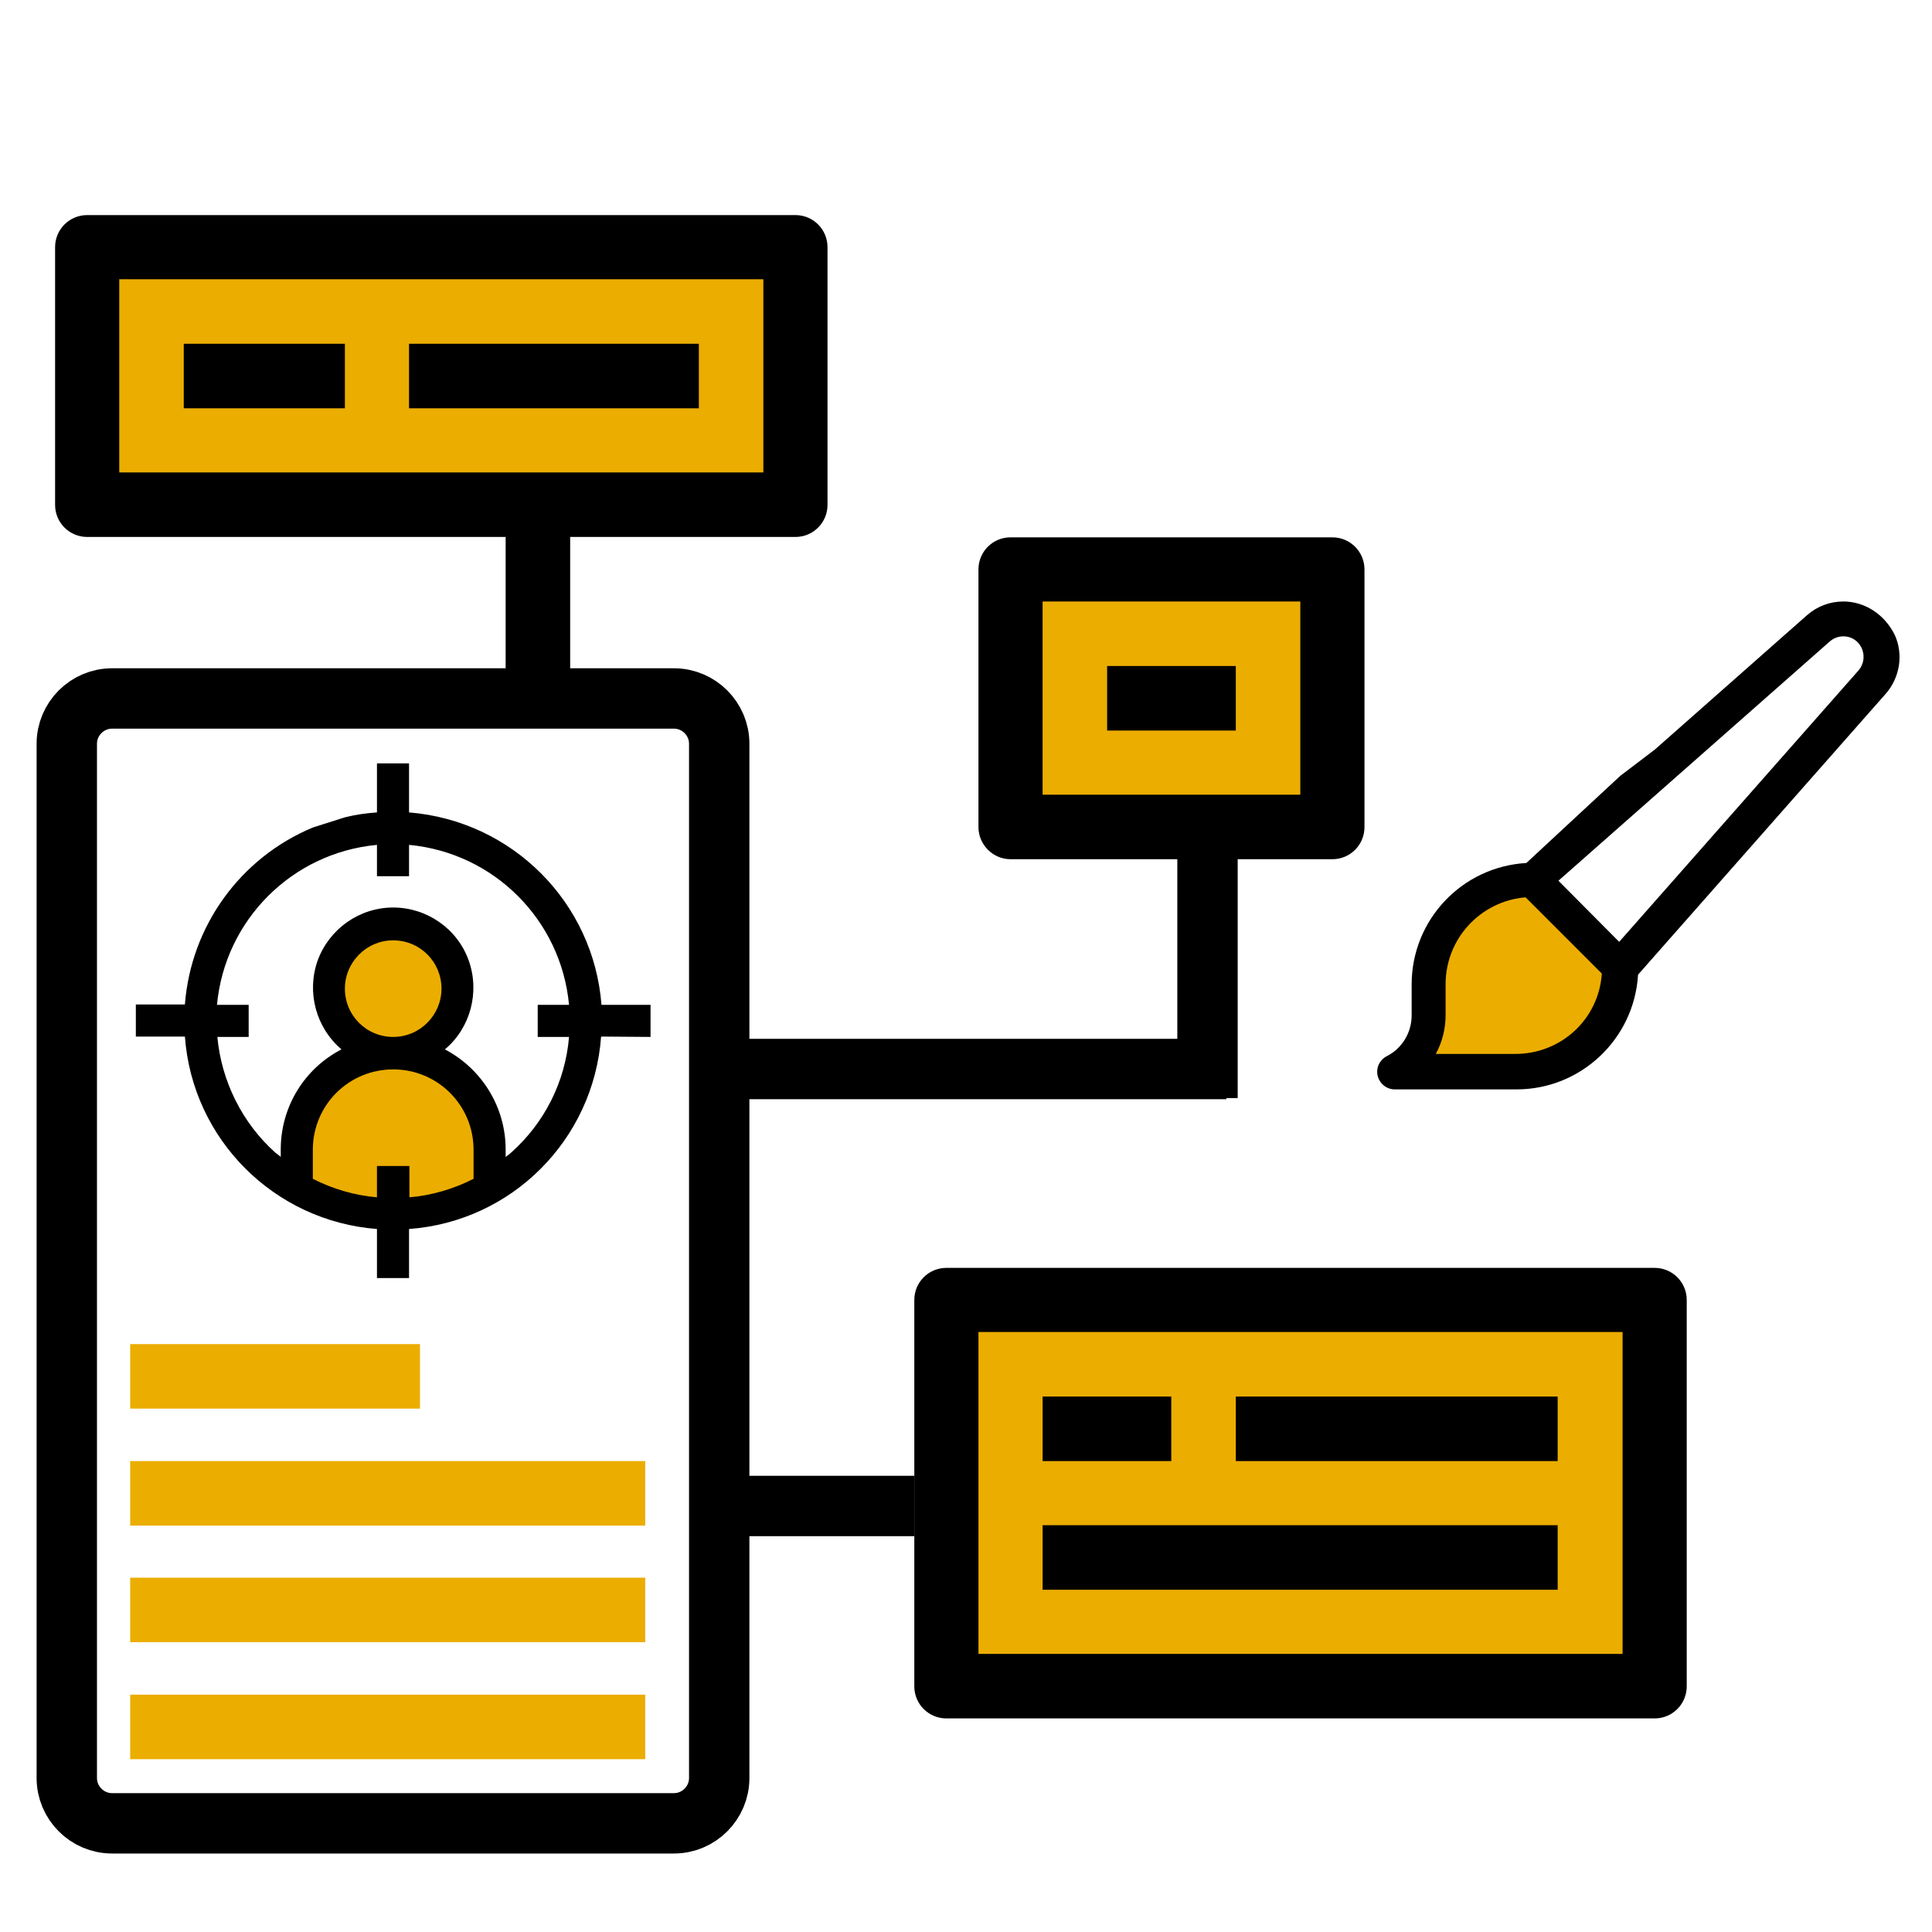 <?xml version="1.0" encoding="utf-8"?>
<!-- Generator: Adobe Illustrator 22.0.0, SVG Export Plug-In . SVG Version: 6.00 Build 0)  -->
<svg version="1.1" id="圖層_1" xmlns="http://www.w3.org/2000/svg" xmlns:xlink="http://www.w3.org/1999/xlink" x="0px" y="0px"
	 viewBox="0 0 512 512" style="enable-background:new 0 0 512 512;" xml:space="preserve">
<style type="text/css">
	.st0{fill:#EBAD00;}
	.st1{fill:none;stroke:#000000;stroke-width:16;stroke-miterlimit:10;}
</style>
<rect x="249" y="341.8" class="st0" width="192.4" height="106.1"/>
<rect x="265.5" y="148.2" class="st0" width="87.7" height="70.9"/>
<rect x="26.2" y="65.5" class="st0" width="181.8" height="69.6"/>
<g>
	<circle class="st0" cx="102.8" cy="265.6" r="17"/>
	<ellipse class="st0" cx="104.2" cy="301.6" rx="27.6" ry="23.2"/>
	<path d="M172.4,274.8v-8.5h-13c-2.1-27.2-23.7-48.8-51-51v-13h-8.5v13c-2.9,0.2-5.7,0.6-8.5,1.3l-8.5,2.7
		c-19.2,8-32.3,26.1-33.9,46.9h-13v8.5h13c2,27.3,23.7,48.9,50.9,51v13h8.5v-13c27.3-2,48.9-23.7,50.9-51L172.4,274.8L172.4,274.8z
		 M99.9,309v8.3c-5.9-0.5-11.7-2.2-17-4.9v-7.7c0-11.8,9.5-21.3,21.3-21.3s21.3,9.5,21.3,21.3v7.7c-5.3,2.7-11.1,4.4-17,4.9V309
		H99.9z M91.4,262c0-7,5.7-12.8,12.8-12.8s12.8,5.7,12.8,12.8c0,7-5.7,12.8-12.8,12.8S91.4,269.1,91.4,262z M135.4,305.5
		c-0.4,0.4-0.9,0.7-1.4,1.1v-2c0-11.1-6.2-21.3-16.1-26.5c6.8-5.7,9.3-15.2,6.3-23.6c-3-8.4-11.1-14-20-14s-16.9,5.6-20,14
		c-3,8.4-0.5,17.8,6.3,23.6c-9.9,5.1-16.1,15.3-16.1,26.5v2c-0.4-0.4-0.9-0.7-1.4-1.1c-8.8-7.9-14.3-18.9-15.4-30.7h8.3v-8.5h-8.4
		c2.1-22.5,19.9-40.3,42.4-42.4v8.3h8.5v-8.3c22.5,2.1,40.3,19.9,42.4,42.4h-8.3v8.5h8.3C149.8,286.7,144.3,297.6,135.4,305.5
		L135.4,305.5z"/>
</g>
<path d="M438.5,455.4c4.7,0,8.5-3.8,8.5-8.5V344.5c0-4.7-3.8-8.5-8.5-8.5H250.8c-4.7,0-8.5,3.8-8.5,8.5v102.4c0,4.7,3.8,8.5,8.5,8.5
	H438.5z M259.3,353H430v85.3H259.3V353z"/>
<path d="M276.3,370.1h34.1v17.1h-34.1V370.1z"/>
<path d="M327.5,370.1h85.3v17.1h-85.3V370.1z"/>
<path d="M276.3,404.2h136.5v17.1H276.3V404.2z"/>
<path class="st0" d="M34.5,387.2H171v17.1H34.5V387.2z"/>
<path class="st0" d="M34.5,418.1H171v17.1H34.5V418.1z"/>
<path class="st0" d="M34.5,449.1H171v17.1H34.5V449.1z"/>
<g>
	
		<ellipse transform="matrix(8.600842e-02 -0.996 0.996 8.600842e-02 70.314 633.68)" class="st0" cx="380.5" cy="278.5" rx="7.8" ry="8.2"/>
	<g>
		
			<ellipse transform="matrix(8.600842e-02 -0.996 0.996 8.600842e-02 108.018 639.523)" class="st0" cx="402.6" cy="260.9" rx="25.4" ry="26.6"/>
		<path d="M488.5,159.4c-3.6,0-7,1.3-9.7,3.7l-40.2,35.5l-9.2,7l-24.9,23.1c-17.1,1-30.4,15.1-30.4,32.2v8.2c0,4.6-2.6,8.8-6.6,10.8
			c-1.9,1-2.9,3.1-2.4,5.2c0.5,2.1,2.4,3.6,4.5,3.6h32.3c17.1,0,31.2-13.4,32.2-30.4l65.6-74.4c3.8-4.3,4.8-10.5,2.4-15.7
			C499.4,162.8,494.2,159.4,488.5,159.4z M401.6,279.3h-21.1c1.7-3.1,2.6-6.7,2.6-10.3v-8.2c0-12,9.2-22,21.2-23l20.2,20.2
			C423.7,270.1,413.7,279.3,401.6,279.3z M492.5,177.7l-63.4,71.9L413,233.4l71.9-63.4c2.2-1.9,5.4-1.8,7.4,0.2
			C494.3,172.3,494.4,175.5,492.5,177.7z"/>
	</g>
</g>
<path d="M14.6,65.5v68.3c0,4.7,3.8,8.5,8.5,8.5H134V185h17.1v-42.7h59.7c4.7,0,8.5-3.8,8.5-8.5V65.5c0-4.7-3.8-8.5-8.5-8.5H23.1
	C18.4,57,14.6,60.8,14.6,65.5z M31.6,74h170.7v51.2H31.6V74z"/>
<path d="M48.7,91.1h42.7v17.1H48.7V91.1z"/>
<path d="M108.4,91.1h76.8v17.1h-76.8V91.1z"/>
<path class="st0" d="M34.5,356.2h76.8v17.1H34.5V356.2z"/>
<path d="M267.8,227.7h85.3c4.7,0,8.5-3.8,8.5-8.5v-68.3c0-4.7-3.8-8.5-8.5-8.5h-85.3c-4.7,0-8.5,3.8-8.5,8.5v68.3
	C259.3,223.8,263.1,227.7,267.8,227.7z M276.3,159.4h68.3v51.2h-68.3V159.4z"/>
<path d="M293.4,176.5h34.1v17.1h-34.1V176.5z"/>
<path class="st1" d="M178.6,483.2H29.7c-6.6,0-12-5.4-12-12V197.1c0-6.6,5.4-12,12-12h148.9c6.6,0,12,5.4,12,12v274.1
	C190.6,477.8,185.2,483.2,178.6,483.2z"/>
<line class="st1" x1="190.6" y1="399.1" x2="242.3" y2="399.1"/>
<line class="st1" x1="190.6" y1="283.3" x2="325" y2="283.3"/>
<line class="st1" x1="320" y1="226.8" x2="320" y2="291"/>
</svg>
